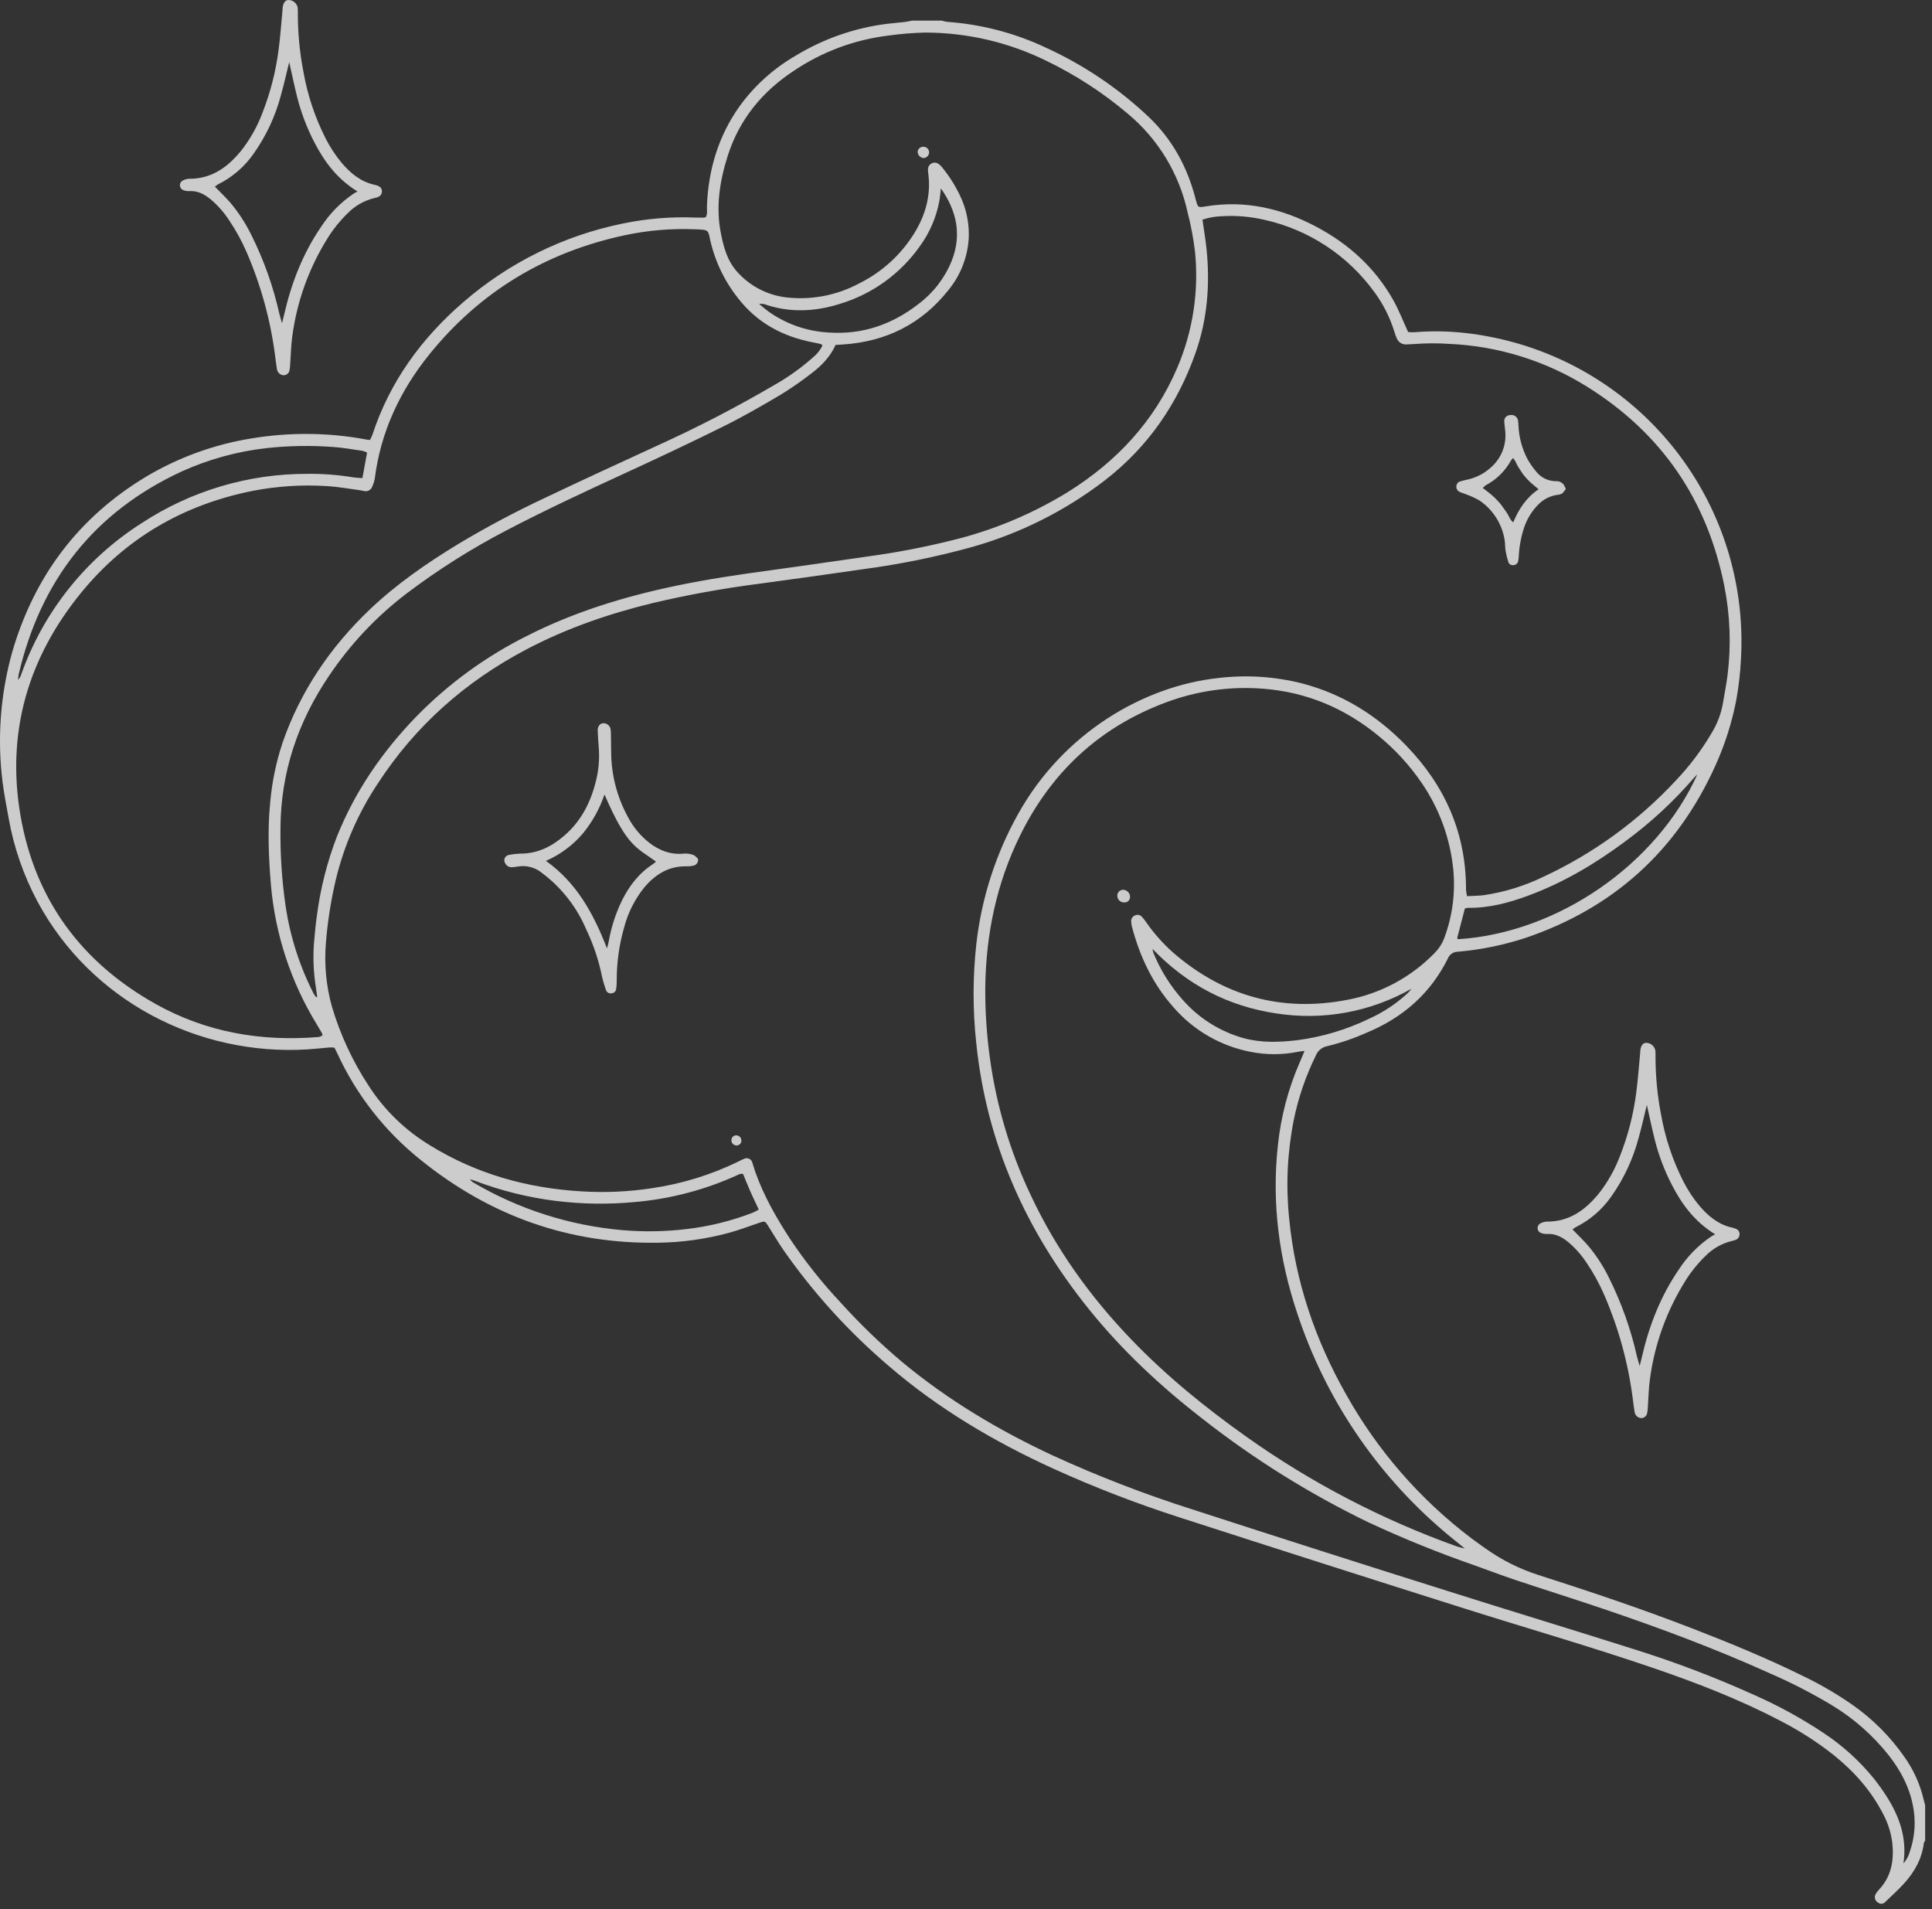 <svg width="250" height="247" viewBox="0 0 250 247" fill="none" xmlns="http://www.w3.org/2000/svg">
<rect x="0" y="0" width="250" height="247" fill="#333333" stroke="none"/>
<path d="M121.865 2.668C122.091 2.741 122.323 2.794 122.558 2.828C127.005 3.141 131.355 4.28 135.384 6.188C140.278 8.429 144.769 11.462 148.676 15.164C151.659 18.008 153.56 21.477 154.627 25.43C154.669 25.585 154.706 25.741 154.748 25.895C155.009 26.861 155.011 26.87 156.046 26.701C161.074 25.881 165.767 26.945 170.212 29.276C174.46 31.504 177.911 34.613 180.281 38.819C181.005 40.104 181.536 41.498 182.21 42.96C182.475 42.989 182.742 42.999 183.01 42.989C187.457 42.609 191.812 43.171 196.089 44.354C204.884 46.833 212.57 52.239 217.878 59.677C223.186 67.116 225.797 76.142 225.281 85.266C225.194 87.067 224.988 88.86 224.663 90.634C224.094 93.547 223.187 96.384 221.96 99.086C216.982 110.089 208.767 117.521 197.314 121.381C194.493 122.3 191.576 122.891 188.62 123.141C188.345 123.146 188.078 123.233 187.852 123.39C187.626 123.547 187.452 123.768 187.351 124.024C185.088 128.567 181.513 131.684 176.85 133.613C175.205 134.351 173.496 134.936 171.743 135.361C171.414 135.422 171.106 135.566 170.847 135.779C170.589 135.992 170.389 136.267 170.266 136.579C168.953 139.242 167.99 142.063 167.4 144.973C166.577 149.148 166.381 153.422 166.817 157.655C167.602 165.804 170.187 173.372 174.21 180.464C178.263 187.692 183.764 194.007 190.368 199.013C190.976 199.472 191.6 199.909 192.221 200.349C194.308 201.84 196.615 202.998 199.058 203.78C205.733 205.913 212.377 208.145 218.917 210.675C223.737 212.541 228.516 214.498 233.159 216.78C235.439 217.867 237.627 219.137 239.701 220.579C242.335 222.422 244.622 224.717 246.456 227.358C247.475 228.8 248.243 230.405 248.728 232.103C248.862 232.596 248.984 233.092 249.112 233.587V238.157C249.039 238.249 248.983 238.353 248.946 238.464C248.693 240.537 247.709 242.257 246.326 243.761C245.569 244.584 244.734 245.336 243.926 246.111C243.816 246.231 243.665 246.306 243.502 246.321C243.34 246.336 243.177 246.29 243.046 246.193C242.867 246.099 242.728 245.942 242.656 245.753C242.585 245.563 242.586 245.354 242.659 245.165C242.788 244.917 242.953 244.69 243.149 244.49C244.727 242.808 245.087 240.766 244.877 238.571C244.724 237.212 244.314 235.895 243.667 234.691C242.121 231.678 239.918 229.212 237.302 227.1C235.098 225.36 232.727 223.844 230.224 222.573C224.99 219.84 219.499 217.723 213.924 215.816C205.852 213.057 197.654 210.697 189.522 208.127C177.229 204.242 164.948 200.316 152.681 196.349C147.111 194.561 141.65 192.453 136.323 190.036C128.664 186.54 121.465 182.299 115.068 176.792C109.868 172.374 105.259 167.304 101.355 161.706C100.651 160.684 100.027 159.607 99.363 158.558C99.004 157.99 98.947 157.978 98.291 158.198C96.964 158.646 95.652 159.149 94.303 159.517C91.323 160.323 88.253 160.752 85.166 160.792C73.638 160.976 63.437 157.329 54.495 150.126C49.828 146.418 46.102 141.66 43.621 136.24C43.522 136.024 43.408 135.815 43.279 135.559C43.085 135.533 42.889 135.521 42.694 135.523C41.736 135.601 40.781 135.715 39.823 135.775C25.66 136.666 11.753 129.479 4.866 116.675C3.047 113.278 1.78 109.613 1.11 105.818C0.833 104.282 0.532 102.746 0.332 101.2C-0.373 95.578 0.047 89.873 1.566 84.415C4.414 74.595 10.136 66.944 18.927 61.663C23.105 59.179 27.715 57.506 32.513 56.73C34.885 56.334 37.286 56.138 39.691 56.145C42.297 56.15 44.897 56.395 47.458 56.879C47.575 56.901 47.694 56.907 47.868 56.927C47.984 56.727 48.085 56.519 48.171 56.305C50.423 49.404 54.532 43.768 59.982 39.068C65.858 33.976 72.948 30.484 80.566 28.928C83.669 28.282 86.84 28.02 90.007 28.15C90.367 28.164 90.728 28.167 91.089 28.163C91.178 28.146 91.264 28.116 91.345 28.075C91.579 27.645 91.457 27.155 91.475 26.686C91.659 21.968 92.95 17.609 95.708 13.74C97.62 11.099 100.063 8.889 102.881 7.251C106.518 5.028 110.587 3.605 114.816 3.077C115.571 2.988 116.33 2.932 117.085 2.844C117.398 2.808 117.706 2.728 118.017 2.668H121.865ZM155.597 28.421C155.786 29.759 155.998 30.979 156.124 32.207C156.591 36.77 156.245 41.262 154.721 45.609C152.398 52.236 148.573 57.805 142.987 62.137C137.828 66.106 131.955 69.047 125.687 70.801C121.131 72.057 116.495 73.002 111.811 73.629C107.254 74.292 102.694 74.93 98.131 75.544C93.563 76.131 89.029 76.953 84.546 78.008C78.841 79.388 73.325 81.284 68.118 84.023C60.225 88.178 53.745 93.895 48.876 101.395C46.339 105.207 44.498 109.438 43.437 113.893C42.815 116.546 42.393 119.241 42.175 121.956C41.936 124.758 42.203 127.58 42.963 130.286C44.04 133.9 45.639 137.338 47.708 140.49C49.739 143.634 52.461 146.274 55.666 148.207C61.669 151.908 68.248 153.734 75.239 154.146C78.281 154.336 81.336 154.199 84.35 153.74C88.24 153.172 92.019 152.006 95.553 150.284C95.799 150.148 96.052 150.028 96.313 149.925C96.414 149.878 96.525 149.855 96.636 149.857C96.747 149.858 96.856 149.885 96.956 149.934C97.056 149.984 97.143 150.055 97.212 150.142C97.281 150.229 97.329 150.331 97.354 150.44C97.491 150.816 97.585 151.208 97.718 151.585C98.815 154.708 100.451 157.554 102.245 160.315C104.182 163.217 106.356 165.954 108.745 168.498C111.242 171.267 113.927 173.862 116.781 176.263C122.714 181.18 129.273 185.083 136.243 188.327C142.108 191.013 148.131 193.34 154.279 195.294C165.324 198.88 176.385 202.415 187.463 205.9C195.442 208.425 203.451 210.853 211.429 213.384C216.745 215.043 221.954 217.027 227.028 219.323C230.145 220.7 233.139 222.341 235.975 224.23C238.456 225.868 240.668 227.879 242.535 230.193C243.102 230.918 243.641 231.669 244.135 232.445C245.788 235.046 246.79 237.827 246.305 241.106C246.701 240.653 246.988 240.116 247.146 239.535C247.813 237.589 247.936 235.499 247.503 233.488C247.028 231.116 245.906 229.056 244.44 227.163C242.4 224.574 239.912 222.373 237.094 220.663C234.484 219.093 231.772 217.698 228.977 216.488C221.924 213.305 214.683 210.604 207.356 208.129C203.602 206.861 199.82 205.673 196.061 204.417C194.315 203.834 192.594 203.177 190.86 202.556C186.166 200.927 181.558 199.06 177.055 196.962C169.473 193.292 162.305 188.822 155.674 183.628C150.234 179.42 145.222 174.76 140.9 169.389C132.765 159.281 127.642 147.898 126.321 134.903C125.861 130.637 125.869 126.332 126.345 122.067C127.017 116.198 128.844 110.52 131.72 105.359C137.587 94.803 148.021 88.756 157.68 87.723C161.269 87.297 164.906 87.528 168.412 88.404C173.712 89.775 178.185 92.564 181.972 96.482C186.982 101.665 189.715 107.802 189.701 115.078C189.724 115.372 189.767 115.664 189.829 115.952C190.613 115.907 191.333 115.913 192.04 115.819C194.739 115.416 197.361 114.599 199.812 113.399C206.223 110.406 211.997 106.204 216.818 101.025C218.619 99.139 220.195 97.049 221.513 94.798C222.203 93.666 222.68 92.418 222.921 91.114C223.127 89.851 223.392 88.597 223.547 87.328C224.023 83.501 223.882 79.623 223.131 75.841C220.909 64.669 214.989 56.014 205.316 50C199.947 46.659 193.805 44.761 187.486 44.493C186.047 44.395 184.603 44.399 183.164 44.505C182.805 44.538 182.443 44.526 182.084 44.56C181.802 44.597 181.517 44.538 181.273 44.394C181.028 44.249 180.84 44.027 180.737 43.763C180.606 43.471 180.497 43.169 180.411 42.861C179.85 41.058 178.994 39.36 177.876 37.838C174.442 33.07 169.377 29.729 163.642 28.448C161.806 28.017 159.916 27.86 158.033 27.981C157.204 28.011 156.384 28.159 155.597 28.421ZM40.902 129.023L41.043 128.97C40.99 128.58 40.943 128.189 40.883 127.8C40.571 125.9 40.485 123.969 40.627 122.048C40.727 120.851 40.84 119.652 41.008 118.464C41.459 114.964 42.329 111.53 43.6 108.237C45.953 102.349 49.495 97.23 53.887 92.694C58.046 88.444 62.886 84.92 68.208 82.268C74.361 79.141 80.896 77.155 87.63 75.76C91.631 74.93 95.671 74.333 99.719 73.785C104.044 73.199 108.361 72.552 112.682 71.942C116.133 71.464 119.557 70.806 122.94 69.972C128.329 68.689 133.479 66.557 138.197 63.655C144.513 59.702 149.381 54.502 152.34 47.578C154.365 42.838 155.153 37.662 154.631 32.535C154.424 30.826 154.105 29.134 153.674 27.467C152.58 22.448 149.836 17.94 145.878 14.664C142.689 11.972 139.173 9.692 135.415 7.876C130.542 5.479 125.187 4.226 119.756 4.213C118.155 4.249 116.557 4.378 114.97 4.601C110.575 5.132 106.368 6.7 102.697 9.175C98.621 11.866 95.664 15.457 94.168 20.16C93.122 23.448 92.601 26.799 93.29 30.229C93.659 32.066 94.133 33.847 95.515 35.308C97.246 37.18 99.622 38.328 102.165 38.52C105.26 38.793 108.367 38.162 111.11 36.702C114.156 35.211 116.703 32.868 118.443 29.957C119.804 27.65 120.473 25.175 120.12 22.476C120.084 22.28 120.071 22.079 120.082 21.88C120.087 21.718 120.138 21.562 120.227 21.428C120.317 21.294 120.443 21.187 120.59 21.121C120.737 21.055 120.9 21.031 121.06 21.052C121.22 21.074 121.37 21.14 121.495 21.242C121.655 21.363 121.798 21.505 121.919 21.664C122.962 22.938 123.822 24.35 124.474 25.861C125.141 27.456 125.44 29.18 125.35 30.907C125.187 33.327 124.275 35.637 122.74 37.516C119.263 41.916 114.66 44.203 109.083 44.571C108.769 44.591 108.456 44.609 108.123 44.63C107.412 46.213 106.25 47.373 104.929 48.365C103.662 49.346 102.343 50.258 100.976 51.095C98.597 52.501 96.197 53.885 93.724 55.115C89.565 57.183 85.359 59.164 81.138 61.105C75.896 63.516 70.665 65.944 65.549 68.616C61.032 70.966 56.719 73.689 52.655 76.757C48.72 79.746 45.308 83.367 42.556 87.472C38.549 93.398 36.344 99.908 36.292 107.103C36.249 110.511 36.474 113.916 36.964 117.288C37.556 121.218 38.779 125.026 40.586 128.565C40.681 128.725 40.786 128.878 40.902 129.023ZM168.811 135.97C168.357 136.033 168.125 136.052 167.898 136.098C165.927 136.492 163.898 136.498 161.925 136.115C157.987 135.38 154.418 133.321 151.809 130.281C149.146 127.278 147.487 123.754 146.473 119.902C146.411 119.67 146.377 119.432 146.372 119.193C146.366 119.03 146.411 118.871 146.502 118.736C146.592 118.601 146.722 118.498 146.874 118.441C147.02 118.37 147.186 118.348 147.346 118.38C147.505 118.412 147.65 118.495 147.758 118.617C147.973 118.853 148.171 119.105 148.349 119.371C149.336 120.787 150.485 122.082 151.775 123.229C158.31 128.904 165.852 130.992 174.347 129.366C178.639 128.564 182.577 126.454 185.621 123.325C186.217 122.729 186.671 122.006 186.947 121.21C187.966 118.414 188.342 115.425 188.049 112.465C187.646 108.458 186.24 104.618 183.962 101.298C182.422 99.043 180.571 97.017 178.463 95.282C174.075 91.648 169.056 89.525 163.363 89.103C159.111 88.78 154.84 89.391 150.848 90.892C142.249 94.102 136.024 99.921 131.985 108.129C128.937 114.32 127.58 120.902 127.494 127.765C127.473 130.852 127.678 133.937 128.105 136.994C128.945 143.077 130.709 148.997 133.336 154.547C136.604 161.56 141.048 167.751 146.393 173.313C150.91 178.012 155.939 182.105 161.248 185.871C169.655 191.845 178.844 196.633 188.556 200.102C188.788 200.185 189.034 200.227 189.55 200.36C188.423 199.436 187.509 198.722 186.634 197.964C177.943 190.503 171.454 180.812 167.866 169.934C165.505 162.893 164.549 155.67 165.351 148.253C165.734 144.499 166.702 140.828 168.22 137.374C168.397 136.976 168.558 136.572 168.811 135.97ZM106.431 44.697C106.332 44.612 106.281 44.533 106.215 44.516C105.905 44.439 105.593 44.374 105.28 44.315C101.315 43.569 97.965 41.783 95.468 38.539C93.624 36.201 92.362 33.458 91.789 30.535C91.666 29.891 91.437 29.781 90.943 29.723C90.585 29.681 90.223 29.677 89.863 29.664C86.856 29.545 83.847 29.8 80.904 30.425C70.655 32.603 62.146 37.693 55.555 45.858C51.759 50.562 49.258 55.877 48.494 61.937C48.428 62.291 48.317 62.634 48.166 62.961C48.092 63.172 47.942 63.348 47.744 63.454C47.547 63.56 47.317 63.588 47.1 63.533C46.902 63.506 46.709 63.444 46.511 63.418C45.082 63.234 43.657 62.972 42.222 62.891C39.019 62.692 35.804 62.904 32.655 63.52C23.716 65.312 16.249 69.642 10.491 76.701C3.615 85.13 0.789 94.808 2.662 105.576C4.55 116.423 10.54 124.526 20.135 129.899C26.697 133.574 33.801 134.788 41.253 134.173C41.424 134.13 41.588 134.061 41.737 133.967C41.719 133.862 41.691 133.759 41.652 133.66C41.453 133.312 41.248 132.968 41.041 132.625C37.647 127.106 35.595 120.867 35.05 114.41C34.76 110.894 34.61 107.373 34.962 103.845C35.19 101.209 35.727 98.609 36.562 96.098C38.88 89.411 42.749 83.722 47.844 78.865C51.31 75.561 55.243 72.856 59.325 70.371C62.934 68.21 66.65 66.232 70.46 64.447C75.266 62.152 80.111 59.935 84.948 57.705C90.203 55.325 95.331 52.67 100.308 49.753C102.05 48.759 103.684 47.587 105.184 46.256C105.713 45.838 106.139 45.305 106.431 44.697ZM47.5 58.552C47.312 58.462 47.117 58.388 46.916 58.332C45.647 58.154 44.382 57.913 43.108 57.834C40.23 57.617 37.338 57.667 34.469 57.983C30.682 58.41 26.985 59.428 23.512 61C12.153 66.259 5.246 75.127 2.418 87.255C2.377 87.487 2.35 87.721 2.336 87.955C2.526 87.766 2.665 87.533 2.742 87.276C5.599 79.19 11.085 72.295 18.321 67.692C24.694 63.507 32.157 61.288 39.782 61.31C41.745 61.287 43.706 61.434 45.644 61.752C46.03 61.818 46.427 61.823 46.894 61.862C47.102 60.728 47.294 59.68 47.5 58.552ZM121.751 24.372C121.685 24.924 121.646 25.48 121.548 26.027C121.147 28.16 120.27 30.175 118.982 31.922C116.479 35.445 112.878 38.039 108.743 39.297C105.461 40.339 102.15 40.503 98.845 39.333C98.639 39.307 98.431 39.306 98.225 39.328C98.731 39.737 99.058 40.026 99.406 40.28C101.665 41.9 104.337 42.849 107.112 43.015C111.498 43.346 115.408 42.02 118.855 39.331C120.756 37.904 122.235 35.989 123.135 33.788C124.477 30.414 123.815 27.3 121.751 24.372ZM96.159 151.908C96.085 151.884 96.008 151.87 95.93 151.864C95.813 151.886 95.698 151.92 95.588 151.965C91.361 153.916 86.828 155.119 82.19 155.523C78.757 155.853 75.299 155.804 71.877 155.376C68.297 154.928 64.784 154.051 61.414 152.763C61.222 152.69 61.018 152.65 60.82 152.595C60.935 152.775 61.095 152.923 61.285 153.022C67.178 156.484 73.771 158.584 80.582 159.168C83.339 159.404 86.114 159.355 88.862 159.022C91.807 158.678 94.697 157.96 97.46 156.884C97.709 156.769 97.95 156.639 98.183 156.494C97.796 155.669 97.426 154.914 97.088 154.146C96.752 153.385 96.449 152.611 96.159 151.908ZM219.639 100.203C219.443 100.395 219.328 100.491 219.232 100.605C216.561 103.705 213.546 106.491 210.245 108.91C206.402 111.769 202.31 114.192 197.804 115.866C195.276 116.805 192.694 117.502 189.965 117.459C189.826 117.473 189.689 117.5 189.556 117.54C189.228 118.795 188.897 120.063 188.569 121.332C188.562 121.372 188.57 121.413 188.591 121.448C188.616 121.478 188.646 121.504 188.68 121.524C201.65 120.69 214.375 111.801 219.639 100.203ZM149.134 122.779C149.162 122.952 149.2 123.123 149.249 123.291C150.159 125.519 151.444 127.575 153.047 129.37C155.119 131.733 157.83 133.446 160.854 134.304C163.182 134.954 165.544 134.863 167.886 134.586C171.106 134.162 174.236 133.225 177.16 131.812C179.025 130.972 180.739 129.829 182.23 128.429C182.378 128.271 182.516 128.104 182.644 127.929C177.342 130.946 171.171 132.072 165.145 131.123C158.94 130.197 153.622 127.454 149.134 122.779Z" fill="white" fill-opacity="0.75"/>
<path d="M36.717 48.555C36.494 48.546 36.282 48.458 36.12 48.307C35.957 48.155 35.855 47.95 35.831 47.728C35.728 47.137 35.669 46.538 35.586 45.942C34.99 41.367 33.758 36.898 31.927 32.663C31.292 31.19 30.519 29.78 29.618 28.453C28.956 27.447 28.151 26.542 27.231 25.765C26.431 25.118 25.567 24.661 24.49 24.73C24.211 24.741 23.933 24.691 23.675 24.583C23.566 24.533 23.472 24.455 23.402 24.356C23.333 24.258 23.291 24.143 23.281 24.023C23.27 23.903 23.292 23.783 23.344 23.674C23.395 23.566 23.475 23.472 23.574 23.404C23.845 23.237 24.155 23.142 24.473 23.131C27.385 23.151 29.465 21.631 31.203 19.501C32.346 18.049 33.262 16.433 33.919 14.706C34.968 12.059 35.683 9.29 36.047 6.466C36.276 4.76 36.39 3.039 36.555 1.325C36.567 1.205 36.562 1.084 36.577 0.965C36.657 0.357 36.912 0.02 37.303 0C37.583 -0.004 37.857 0.089 38.078 0.263C38.299 0.436 38.453 0.681 38.515 0.955C38.542 1.194 38.551 1.434 38.541 1.675C38.536 4.241 38.779 6.802 39.268 9.322C39.8 12.325 40.773 15.232 42.156 17.95C42.721 19.058 43.407 20.1 44.201 21.057C45.364 22.431 46.705 23.539 48.525 23.924C48.682 23.958 48.834 24.011 48.979 24.08C49.11 24.133 49.222 24.224 49.301 24.341C49.379 24.459 49.421 24.597 49.419 24.738C49.427 24.88 49.394 25.021 49.325 25.145C49.256 25.269 49.153 25.37 49.029 25.439C48.851 25.529 48.66 25.591 48.463 25.623C47.129 25.941 45.914 26.635 44.962 27.622C44.01 28.543 43.172 29.575 42.468 30.697C39.997 34.607 38.407 39.008 37.81 43.595C37.647 44.781 37.635 45.989 37.547 47.187C37.538 47.465 37.501 47.742 37.438 48.013C37.389 48.167 37.292 48.301 37.163 48.398C37.034 48.495 36.878 48.55 36.717 48.555ZM37.421 8.034C37.057 9.506 36.751 10.914 36.357 12.299C35.642 15.019 34.443 17.588 32.819 19.884C31.644 21.57 30.064 22.934 28.224 23.849C28.075 23.935 27.935 24.035 27.805 24.148C28.498 24.861 29.166 25.496 29.772 26.185C30.859 27.473 31.784 28.89 32.523 30.404C34.137 33.634 35.351 37.047 36.141 40.57C36.222 40.913 36.333 41.248 36.496 41.818C36.633 41.261 36.713 40.954 36.784 40.644C37.715 36.584 39.208 32.76 41.574 29.309C42.671 27.623 44.096 26.175 45.764 25.051C45.898 24.965 46.042 24.896 46.263 24.775C43.607 23.143 41.961 20.903 40.657 18.372C39.718 16.555 38.987 14.637 38.478 12.656C38.093 11.143 37.78 9.613 37.421 8.034Z" fill="white" fill-opacity="0.75"/>
<path d="M212.397 183.484C212.175 183.475 211.963 183.387 211.8 183.236C211.637 183.084 211.535 182.879 211.511 182.657C211.408 182.066 211.349 181.466 211.266 180.871C210.67 176.296 209.439 171.827 207.607 167.592C206.972 166.119 206.199 164.709 205.299 163.382C204.636 162.376 203.832 161.471 202.911 160.694C202.111 160.047 201.247 159.59 200.17 159.659C199.891 159.67 199.613 159.62 199.356 159.511C199.246 159.461 199.152 159.383 199.083 159.285C199.013 159.187 198.972 159.072 198.961 158.952C198.951 158.832 198.973 158.712 199.024 158.603C199.075 158.494 199.155 158.401 199.254 158.333C199.525 158.166 199.835 158.071 200.154 158.06C203.067 158.08 205.145 156.559 206.883 154.429C208.027 152.978 208.942 151.362 209.599 149.635C210.649 146.987 211.363 144.219 211.727 141.395C211.956 139.689 212.07 137.968 212.235 136.254C212.247 136.134 212.242 136.013 212.257 135.894C212.337 135.286 212.592 134.949 212.983 134.929C213.264 134.925 213.537 135.018 213.758 135.191C213.979 135.365 214.133 135.61 214.195 135.883C214.222 136.122 214.231 136.363 214.222 136.603C214.216 139.17 214.46 141.731 214.948 144.251C215.48 147.254 216.453 150.162 217.836 152.88C218.402 153.988 219.088 155.03 219.881 155.987C221.045 157.361 222.385 158.469 224.205 158.854C224.362 158.889 224.514 158.941 224.659 159.01C224.79 159.063 224.902 159.154 224.981 159.271C225.059 159.389 225.101 159.527 225.1 159.669C225.107 159.81 225.074 159.951 225.005 160.075C224.936 160.199 224.834 160.301 224.709 160.369C224.531 160.459 224.34 160.521 224.143 160.553C222.809 160.871 221.594 161.565 220.642 162.552C219.69 163.473 218.853 164.505 218.149 165.627C215.677 169.537 214.087 173.938 213.49 178.525C213.327 179.711 213.315 180.919 213.227 182.117C213.218 182.395 213.181 182.672 213.118 182.943C213.068 183.097 212.972 183.231 212.843 183.328C212.714 183.424 212.558 183.479 212.397 183.484ZM213.101 142.963C212.737 144.435 212.429 145.842 212.037 147.228C211.322 149.948 210.123 152.517 208.499 154.813C207.324 156.499 205.744 157.863 203.904 158.777C203.755 158.864 203.615 158.964 203.485 159.077C204.178 159.79 204.846 160.425 205.452 161.114C206.539 162.402 207.464 163.819 208.204 165.333C209.816 168.562 211.03 171.976 211.819 175.498C211.901 175.841 212.011 176.176 212.174 176.746C212.311 176.189 212.391 175.882 212.462 175.572C213.393 171.512 214.886 167.688 217.253 164.237C218.349 162.551 219.774 161.103 221.442 159.98C221.576 159.894 221.721 159.824 221.941 159.703C219.285 158.071 217.639 155.831 216.335 153.301C215.396 151.483 214.665 149.566 214.157 147.584C213.772 146.072 213.459 144.542 213.101 142.963Z" fill="white" fill-opacity="0.75"/>
<path d="M90.32 111.129C90.353 111.31 90.32 111.496 90.225 111.654C90.13 111.811 89.981 111.929 89.806 111.984C89.496 112.06 89.177 112.095 88.858 112.089C86.541 112.038 84.796 113.13 83.363 114.832C82.152 116.336 81.271 118.078 80.778 119.944C80.129 122.179 79.801 124.495 79.804 126.822C79.813 127.221 79.787 127.621 79.725 128.015C79.697 128.155 79.622 128.282 79.513 128.373C79.403 128.465 79.266 128.516 79.123 128.518C78.982 128.546 78.837 128.523 78.711 128.455C78.585 128.386 78.488 128.276 78.434 128.144C78.211 127.545 78.03 126.932 77.89 126.309C77.466 124.226 76.788 122.203 75.871 120.286C74.632 117.351 72.629 114.801 70.07 112.903C69.646 112.563 69.154 112.318 68.627 112.182C68.101 112.046 67.551 112.024 67.016 112.116C66.74 112.165 66.461 112.196 66.181 112.208C66.019 112.209 65.86 112.166 65.722 112.083C65.583 111.999 65.471 111.879 65.397 111.735C65.323 111.639 65.276 111.525 65.26 111.405C65.244 111.284 65.26 111.162 65.305 111.05C65.351 110.937 65.425 110.839 65.52 110.763C65.615 110.688 65.728 110.639 65.848 110.621C66.358 110.517 66.877 110.459 67.397 110.447C69.605 110.442 71.429 109.504 73.04 108.105C75.141 106.284 76.377 103.931 77.058 101.269C77.466 99.757 77.606 98.184 77.471 96.624C77.407 95.986 77.389 95.344 77.351 94.704C77.346 94.624 77.338 94.544 77.34 94.464C77.356 93.977 77.608 93.635 77.988 93.583C78.209 93.556 78.431 93.61 78.616 93.734C78.8 93.858 78.934 94.045 78.992 94.26C79.037 94.495 79.057 94.734 79.051 94.974C79.067 95.774 79.077 96.577 79.085 97.378C79.108 100.276 79.846 103.124 81.233 105.668C81.914 106.993 82.875 108.154 84.049 109.07C85.302 110.019 86.686 110.579 88.289 110.464C88.808 110.386 89.337 110.455 89.819 110.662C90.009 110.791 90.178 110.948 90.32 111.129ZM84.89 111.486C82.394 109.635 81.169 109.637 78.222 102.793C77.597 104.637 76.645 106.353 75.41 107.858C74.108 109.378 72.48 110.583 70.646 111.386C74.61 114.22 76.79 118.171 78.543 122.714C78.661 122.25 78.728 122.037 78.768 121.819C79.086 120 79.652 118.235 80.452 116.571C81.404 114.63 82.686 112.965 84.53 111.779C84.656 111.689 84.776 111.591 84.89 111.486Z" fill="white" fill-opacity="0.75"/>
<path d="M202.617 63.264C202.484 63.484 202.32 63.684 202.13 63.858C201.918 63.967 201.684 64.029 201.445 64.039C200.528 64.185 199.683 64.627 199.038 65.297C198.22 66.129 197.6 67.135 197.225 68.24C196.833 69.421 196.601 70.648 196.534 71.89C196.524 72.13 196.497 72.368 196.454 72.604C196.425 72.743 196.351 72.869 196.244 72.963C196.137 73.056 196.002 73.112 195.86 73.122C195.719 73.148 195.573 73.122 195.449 73.051C195.325 72.979 195.23 72.866 195.182 72.731C195.022 72.238 194.899 71.733 194.816 71.222C194.739 70.749 194.781 70.255 194.686 69.787C194.511 68.776 194.136 67.81 193.581 66.947C193.026 66.084 192.303 65.342 191.456 64.764C190.904 64.445 190.324 64.177 189.723 63.964C189.431 63.836 189.112 63.768 188.832 63.622C188.706 63.557 188.602 63.455 188.535 63.329C188.467 63.204 188.44 63.061 188.456 62.92C188.459 62.778 188.507 62.64 188.593 62.527C188.68 62.414 188.8 62.332 188.936 62.292C189.24 62.194 189.555 62.13 189.867 62.058C190.97 61.82 191.993 61.303 192.838 60.556C193.517 59.986 194.049 59.26 194.388 58.441C194.727 57.621 194.863 56.732 194.786 55.848C194.754 55.409 194.671 54.973 194.653 54.533C194.643 54.433 194.654 54.331 194.685 54.235C194.715 54.138 194.765 54.049 194.832 53.972C194.898 53.896 194.979 53.834 195.069 53.789C195.16 53.745 195.259 53.719 195.36 53.714C195.577 53.66 195.806 53.69 196.001 53.798C196.197 53.906 196.343 54.084 196.412 54.297C196.461 54.572 196.488 54.851 196.492 55.13C196.565 56.617 196.96 58.07 197.65 59.388C197.961 59.947 198.326 60.475 198.738 60.965C199.042 61.367 199.435 61.692 199.886 61.917C200.337 62.141 200.834 62.258 201.338 62.259C201.539 62.245 201.74 62.283 201.922 62.37C202.104 62.456 202.26 62.589 202.375 62.754C202.469 62.917 202.55 63.088 202.617 63.264ZM199.093 63.305C198.631 62.915 198.285 62.647 197.97 62.348C197.679 62.075 197.409 61.779 197.162 61.465C196.896 61.117 196.674 60.735 196.434 60.367C196.21 60.023 196.116 59.588 195.777 59.269C195.677 59.378 195.584 59.494 195.5 59.616C194.757 60.953 193.643 62.047 192.293 62.764C192.139 62.873 191.998 62.998 191.872 63.136C192.32 63.488 192.71 63.764 193.067 64.082C193.429 64.396 193.767 64.737 194.078 65.102C194.41 65.499 194.686 65.942 194.993 66.36C195.264 66.729 195.352 67.228 195.814 67.589C196.53 65.862 197.477 64.402 199.093 63.305Z" fill="white" fill-opacity="0.75"/>
<path d="M95.934 147.587C95.934 147.744 95.875 147.896 95.768 148.012C95.66 148.127 95.513 148.198 95.356 148.209C95.258 148.215 95.16 148.199 95.069 148.164C94.978 148.128 94.896 148.073 94.828 148.002C94.761 147.931 94.709 147.847 94.677 147.754C94.646 147.662 94.634 147.563 94.644 147.466C94.658 147.308 94.731 147.161 94.849 147.056C94.968 146.951 95.122 146.895 95.28 146.9C95.368 146.902 95.455 146.921 95.536 146.956C95.617 146.992 95.689 147.043 95.75 147.107C95.811 147.17 95.859 147.246 95.89 147.328C95.922 147.411 95.937 147.498 95.934 147.587Z" fill="white" fill-opacity="0.75"/>
<path d="M119.479 18.99C119.578 18.987 119.676 19.004 119.769 19.04C119.861 19.077 119.945 19.132 120.015 19.201C120.085 19.271 120.14 19.355 120.177 19.447C120.214 19.539 120.231 19.638 120.228 19.737C120.218 19.915 120.146 20.084 120.024 20.214C119.903 20.344 119.739 20.428 119.563 20.451C119.344 20.448 119.135 20.358 118.982 20.202C118.828 20.046 118.743 19.835 118.744 19.616C118.766 19.439 118.854 19.276 118.99 19.16C119.126 19.044 119.3 18.984 119.479 18.99Z" fill="white" fill-opacity="0.75"/>
<path d="M146.228 116.065C146.228 116.163 146.206 116.261 146.166 116.351C146.125 116.441 146.066 116.521 145.993 116.587C145.919 116.653 145.833 116.702 145.739 116.733C145.645 116.763 145.546 116.773 145.447 116.763C145.329 116.763 145.212 116.739 145.104 116.693C144.995 116.646 144.897 116.578 144.816 116.492C144.735 116.406 144.672 116.304 144.632 116.193C144.592 116.082 144.575 115.964 144.582 115.846C144.585 115.747 144.608 115.651 144.649 115.561C144.69 115.472 144.749 115.391 144.821 115.324C144.893 115.258 144.978 115.206 145.071 115.172C145.163 115.138 145.261 115.123 145.36 115.128C145.598 115.14 145.822 115.245 145.984 115.42C146.146 115.595 146.234 115.826 146.228 116.065Z" fill="white" fill-opacity="0.75"/>
</svg>
